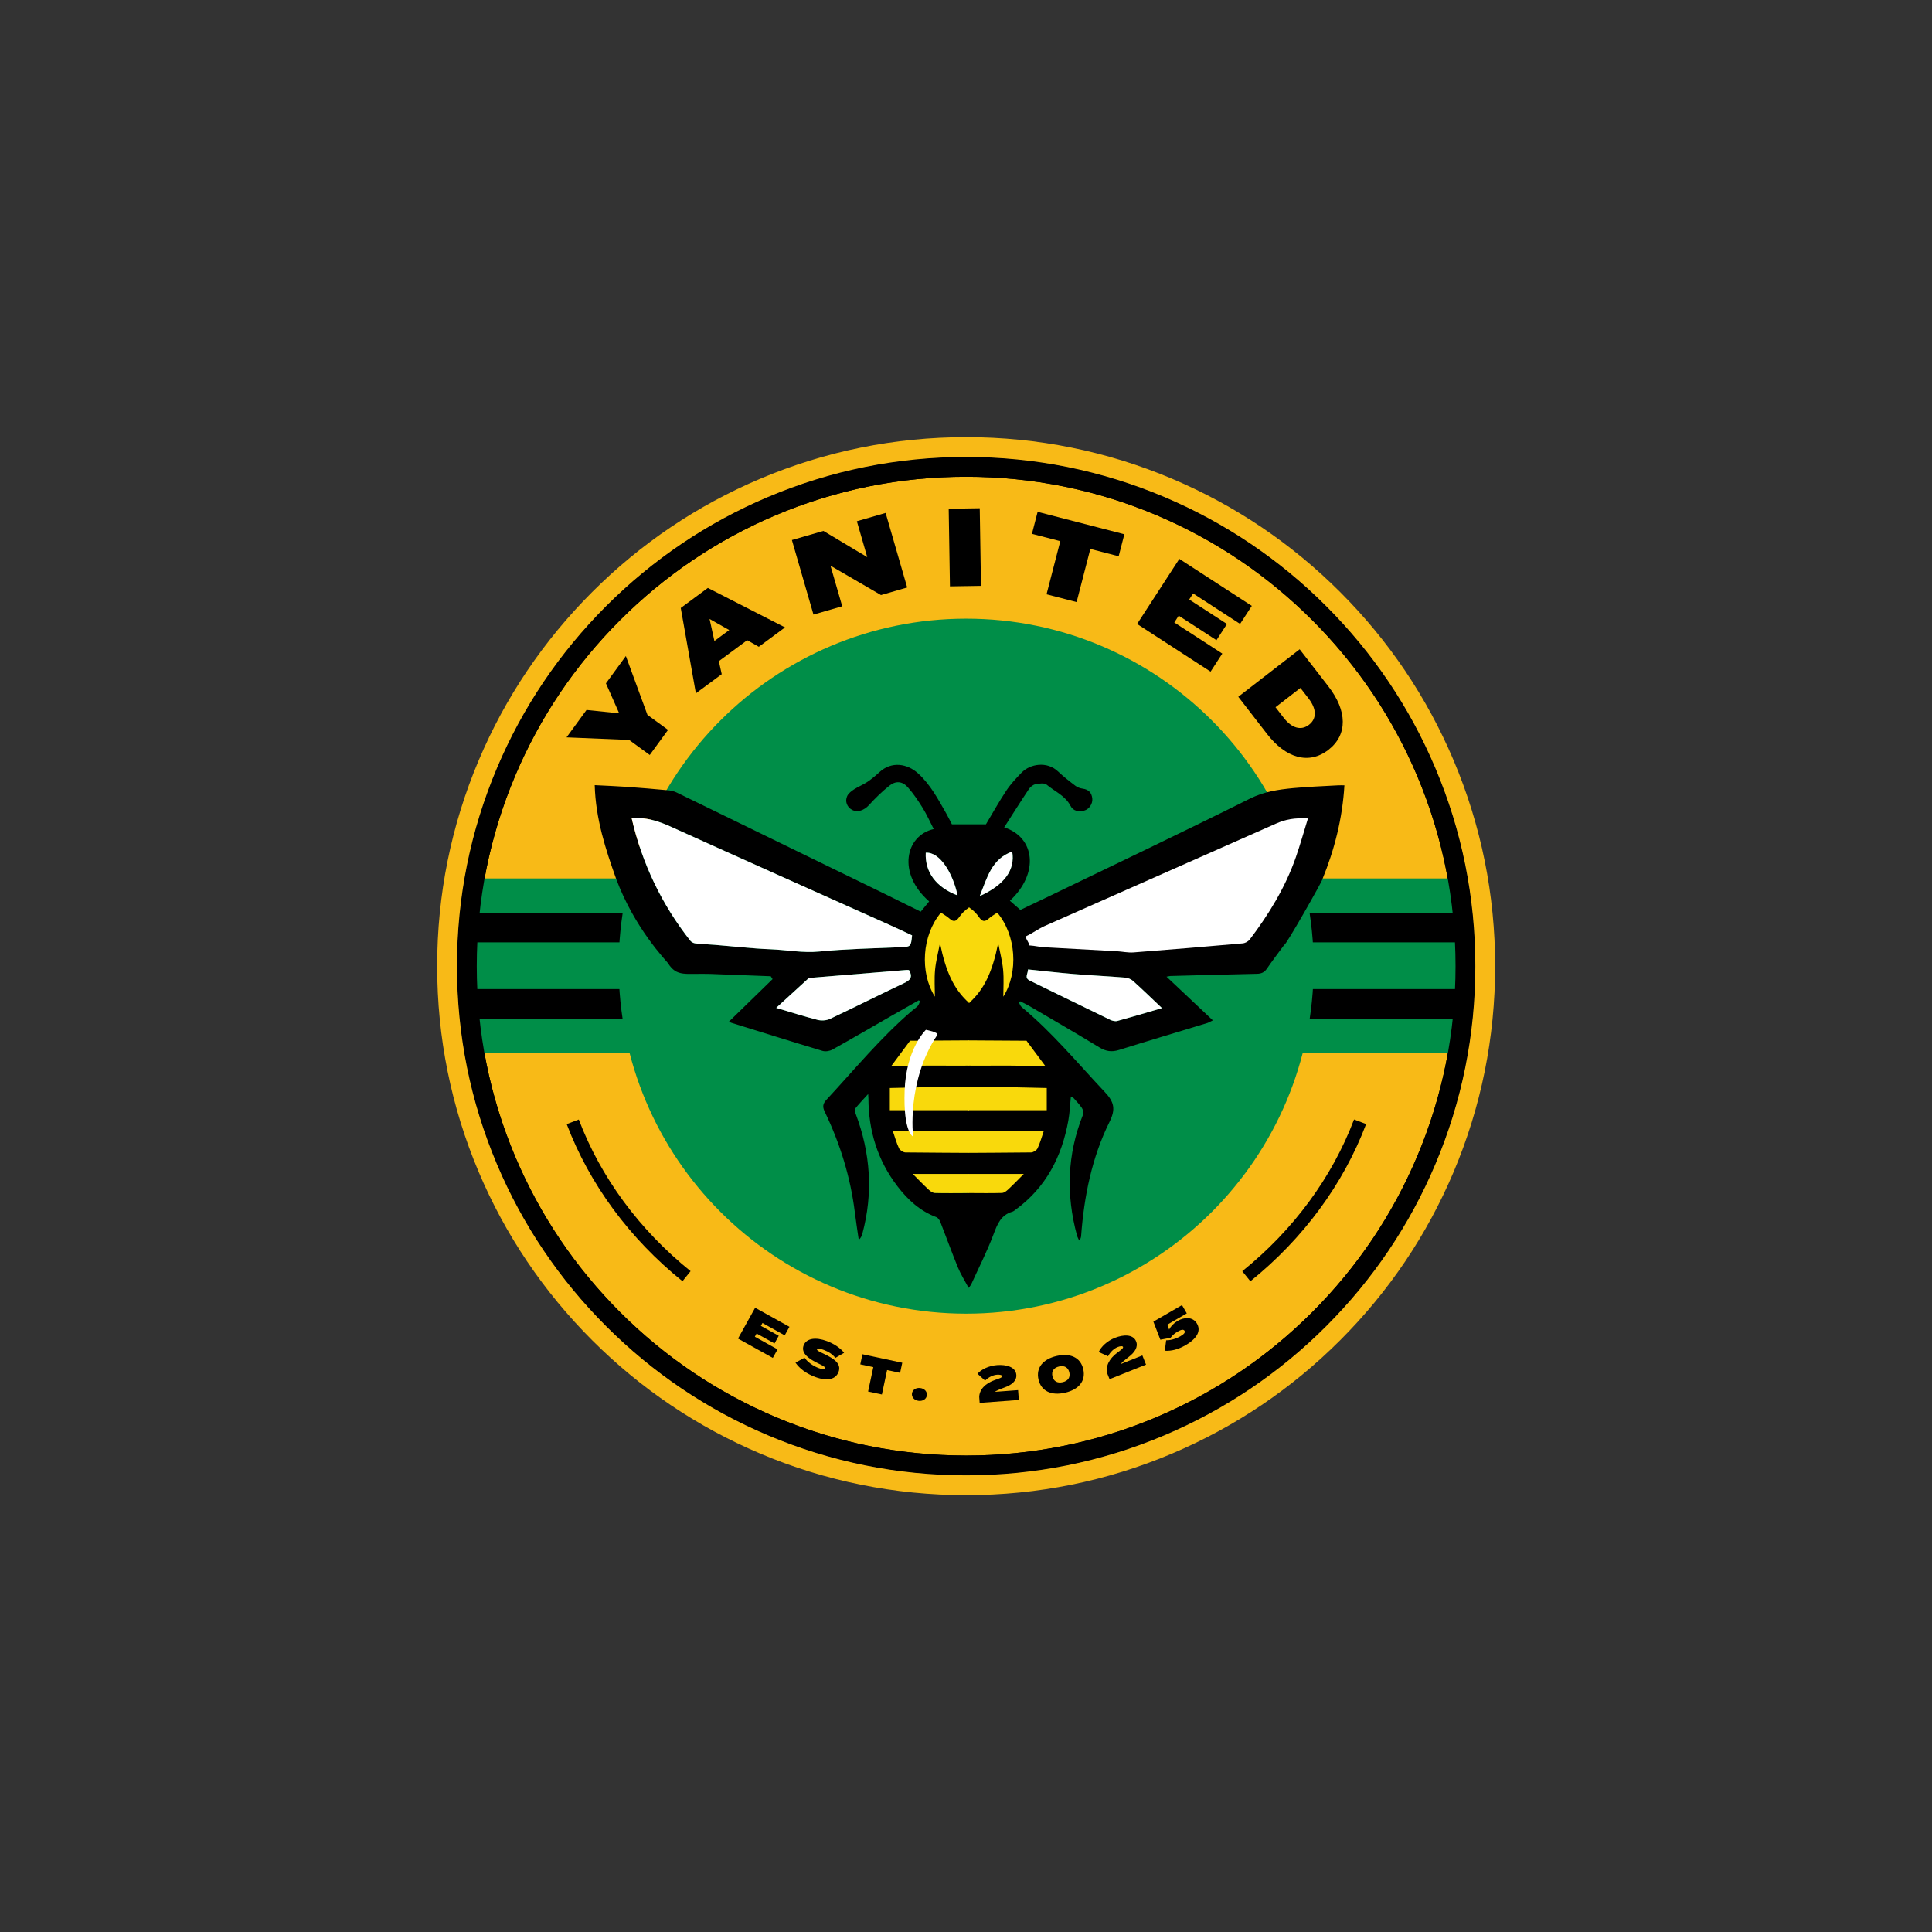 <?xml version="1.0" encoding="UTF-8" standalone="no"?>
<!DOCTYPE svg PUBLIC "-//W3C//DTD SVG 1.1//EN" "http://www.w3.org/Graphics/SVG/1.1/DTD/svg11.dtd">
<svg width="100%" height="100%" viewBox="0 0 800 800" version="1.1" xmlns="http://www.w3.org/2000/svg" xmlns:xlink="http://www.w3.org/1999/xlink" xml:space="preserve" xmlns:serif="http://www.serif.com/" style="fill-rule:evenodd;clip-rule:evenodd;stroke-linejoin:round;stroke-miterlimit:2;">
    <rect x="0" y="0" width="800" height="800" fill="#333333" stroke="none"/>
    <g transform="matrix(0.297,0,0,0.297,181.02,181.02)">
        <g id="Layer-1" serif:id="Layer 1">
            <g transform="matrix(0,-1,-1,0,737.521,41.415)">
                <path d="M-696.105,-696.105C-1080.55,-696.105 -1392.21,-384.448 -1392.21,0C-1392.21,384.448 -1080.55,696.105 -696.105,696.105C-311.657,696.105 0,384.448 0,0C0,-384.448 -311.657,-696.105 -696.105,-696.105" style="fill:rgb(248,186,23);fill-rule:nonzero;"/>
            </g>
            <g transform="matrix(1,0,0,1,737.52,1419.82)">
                <path d="M0,-1364.61C-92.117,-1364.61 -181.47,-1346.57 -265.579,-1311C-346.826,-1276.63 -419.796,-1227.43 -482.462,-1164.77C-545.128,-1102.1 -594.327,-1029.13 -628.691,-947.883C-664.266,-863.774 -682.304,-774.42 -682.304,-682.303C-682.304,-590.187 -664.266,-500.834 -628.691,-416.724C-594.326,-335.478 -545.128,-262.508 -482.462,-199.842C-419.796,-137.176 -346.826,-87.977 -265.579,-53.613C-181.47,-18.038 -92.117,0 0,0C92.117,0 181.47,-18.038 265.579,-53.613C346.826,-87.977 419.795,-137.176 482.461,-199.842C545.127,-262.508 594.327,-335.478 628.691,-416.724C664.266,-500.834 682.304,-590.187 682.304,-682.303C682.304,-774.42 664.266,-863.774 628.691,-947.883C594.327,-1029.13 545.127,-1102.1 482.461,-1164.77C419.795,-1227.43 346.826,-1276.63 265.579,-1311C181.47,-1346.57 92.117,-1364.61 0,-1364.61M0,27.602C-95.831,27.602 -188.802,8.83 -276.332,-28.191C-360.868,-63.948 -436.787,-115.132 -501.979,-180.325C-567.171,-245.516 -618.356,-321.435 -654.112,-405.972C-691.134,-493.502 -709.906,-586.473 -709.906,-682.303C-709.906,-778.134 -691.134,-871.106 -654.112,-958.635C-618.356,-1043.17 -567.171,-1119.09 -501.979,-1184.28C-436.787,-1249.48 -360.868,-1300.66 -276.332,-1336.42C-188.802,-1373.44 -95.831,-1392.21 0,-1392.21C95.831,-1392.21 188.802,-1373.44 276.332,-1336.42C360.869,-1300.66 436.787,-1249.48 501.979,-1184.28C567.171,-1119.09 618.356,-1043.17 654.112,-958.635C691.134,-871.106 709.906,-778.134 709.906,-682.303C709.906,-586.473 691.134,-493.502 654.112,-405.972C618.356,-321.435 567.171,-245.516 501.979,-180.325C436.787,-115.132 360.869,-63.948 276.332,-28.191C188.802,8.83 95.831,27.602 0,27.602" style="fill-rule:nonzero;"/>
            </g>
            <g transform="matrix(1,0,0,1,737.52,1449.06)">
                <path d="M0,-1423.09C-96.05,-1423.09 -189.236,-1404.27 -276.969,-1367.16C-361.701,-1331.32 -437.794,-1280.02 -503.137,-1214.68C-568.478,-1149.34 -619.781,-1073.24 -655.62,-988.512C-692.727,-900.778 -711.542,-807.592 -711.542,-711.542C-711.542,-615.492 -692.727,-522.307 -655.62,-434.574C-619.781,-349.842 -568.478,-273.748 -503.137,-208.406C-437.794,-143.064 -361.7,-91.762 -276.969,-55.924C-189.237,-18.815 -96.051,-0.001 0,-0.001C96.051,-0.001 189.237,-18.815 276.968,-55.924C361.7,-91.761 437.793,-143.064 503.136,-208.406C568.478,-273.748 619.781,-349.841 655.619,-434.574C692.727,-522.306 711.542,-615.491 711.542,-711.542C711.542,-807.593 692.727,-900.779 655.619,-988.512C619.781,-1073.24 568.478,-1149.34 503.136,-1214.68C437.793,-1280.02 361.7,-1331.32 276.968,-1367.16C189.236,-1404.27 96.05,-1423.09 0,-1423.09M0,24.354C-99.328,24.354 -195.706,4.892 -286.457,-33.492C-374.091,-70.559 -452.787,-123.614 -520.358,-191.186C-587.928,-258.755 -640.983,-337.451 -678.05,-425.086C-716.435,-515.838 -735.897,-612.215 -735.897,-711.542C-735.897,-810.869 -716.435,-907.248 -678.05,-997.999C-640.983,-1085.63 -587.928,-1164.33 -520.358,-1231.9C-452.787,-1299.47 -374.091,-1352.53 -286.457,-1389.59C-195.705,-1427.98 -99.327,-1447.44 0,-1447.44C99.328,-1447.44 195.706,-1427.98 286.457,-1389.59C374.09,-1352.53 452.786,-1299.47 520.357,-1231.9C587.928,-1164.33 640.984,-1085.63 678.05,-997.999C716.434,-907.249 735.897,-810.871 735.897,-711.542C735.897,-612.214 716.434,-515.836 678.049,-425.086C640.984,-337.451 587.928,-258.755 520.357,-191.186C452.786,-123.613 374.09,-70.559 286.457,-33.492C195.707,4.892 99.329,24.354 0,24.354" style="fill:rgb(248,186,23);fill-rule:nonzero;"/>
            </g>
            <g transform="matrix(-1,0,0,1,1471.29,-1.232)">
                <rect x="44.335" y="616.462" width="1382.62" height="243.348" style="fill:rgb(0,142,72);"/>
            </g>
            <g transform="matrix(0.842,-0.54,-0.54,-0.842,390.982,1118.47)">
                <path d="M-72.676,-22.657C-102.678,67.149 -108.769,161.012 -90.29,248.785L-72.676,245.077C-90.497,160.43 -84.593,69.823 -55.603,-16.954L-72.676,-22.657Z" style="fill-rule:nonzero;"/>
            </g>
            <g transform="matrix(-0.628,-0.779,-0.779,0.628,1343.72,1051.73)">
                <path d="M34.325,241.827L52.324,241.827C52.325,150.335 75.436,62.525 119.161,-12.111L103.63,-21.209C58.29,56.183 34.325,147.139 34.325,241.827" style="fill-rule:nonzero;"/>
            </g>
            <g transform="matrix(-1,0,0,1,1471.61,-107.483)">
                <rect x="34.896" y="770.697" width="1401.82" height="41.129"/>
            </g>
            <g transform="matrix(-1,0,0,1,1485.32,105.019)">
                <rect x="41.751" y="664.446" width="1401.82" height="41.129"/>
            </g>
            <g transform="matrix(1,0,0,1,737.52,1419.82)">
                <path d="M0,-1364.61C-92.117,-1364.61 -181.47,-1346.57 -265.579,-1311C-346.826,-1276.63 -419.796,-1227.43 -482.462,-1164.77C-545.128,-1102.1 -594.327,-1029.13 -628.691,-947.883C-664.266,-863.774 -682.304,-774.42 -682.304,-682.303C-682.304,-590.187 -664.266,-500.834 -628.691,-416.724C-594.326,-335.478 -545.128,-262.508 -482.462,-199.842C-419.796,-137.176 -346.826,-87.977 -265.579,-53.613C-181.47,-18.038 -92.117,0 0,0C92.117,0 181.47,-18.038 265.579,-53.613C346.826,-87.977 419.795,-137.176 482.461,-199.842C545.127,-262.508 594.327,-335.478 628.691,-416.724C664.266,-500.834 682.304,-590.187 682.304,-682.303C682.304,-774.42 664.266,-863.774 628.691,-947.883C594.327,-1029.13 545.127,-1102.1 482.461,-1164.77C419.795,-1227.43 346.826,-1276.63 265.579,-1311C181.47,-1346.57 92.117,-1364.61 0,-1364.61M0,27.602C-95.831,27.602 -188.802,8.83 -276.332,-28.191C-360.868,-63.948 -436.787,-115.132 -501.979,-180.325C-567.171,-245.516 -618.356,-321.435 -654.112,-405.972C-691.134,-493.502 -709.906,-586.473 -709.906,-682.303C-709.906,-778.134 -691.134,-871.106 -654.112,-958.635C-618.356,-1043.17 -567.171,-1119.09 -501.979,-1184.28C-436.787,-1249.48 -360.868,-1300.66 -276.332,-1336.42C-188.802,-1373.44 -95.831,-1392.21 0,-1392.21C95.831,-1392.21 188.802,-1373.44 276.332,-1336.42C360.869,-1300.66 436.787,-1249.48 501.979,-1184.28C567.171,-1119.09 618.356,-1043.17 654.112,-958.635C691.134,-871.106 709.906,-778.134 709.906,-682.303C709.906,-586.473 691.134,-493.502 654.112,-405.972C618.356,-321.435 567.171,-245.516 501.979,-180.325C436.787,-115.132 360.869,-63.948 276.332,-28.191C188.802,8.83 95.831,27.602 0,27.602" style="fill-rule:nonzero;"/>
            </g>
            <g transform="matrix(1,0,0,1,737.52,1447.44)">
                <path d="M0,-1419.84C-95.832,-1419.84 -188.805,-1401.06 -276.337,-1364.04C-360.875,-1328.29 -436.795,-1277.1 -501.988,-1211.91C-567.181,-1146.71 -618.367,-1070.79 -654.125,-986.254C-691.146,-898.722 -709.918,-805.749 -709.918,-709.917C-709.918,-614.086 -691.146,-521.113 -654.125,-433.581C-618.367,-349.042 -567.181,-273.122 -501.988,-207.93C-436.794,-142.735 -360.875,-91.55 -276.337,-55.794C-188.806,-18.772 -95.833,0.001 0,0.001C95.833,0.001 188.806,-18.772 276.336,-55.794C360.874,-91.55 436.793,-142.735 501.988,-207.93C567.181,-273.122 618.367,-349.042 654.124,-433.581C691.146,-521.111 709.918,-614.085 709.918,-709.917C709.918,-805.75 691.146,-898.723 654.124,-986.254C618.367,-1070.79 567.181,-1146.71 501.988,-1211.91C436.794,-1277.1 360.875,-1328.29 276.336,-1364.04C188.805,-1401.06 95.832,-1419.84 0,-1419.84M0,27.602C-99.547,27.602 -196.137,8.097 -287.089,-30.372C-374.917,-67.52 -453.786,-120.692 -521.506,-188.412C-589.225,-256.131 -642.397,-335 -679.546,-422.829C-718.015,-513.781 -737.521,-610.372 -737.521,-709.917C-737.521,-809.463 -718.015,-906.054 -679.546,-997.006C-642.397,-1084.84 -589.225,-1163.7 -521.506,-1231.42C-453.787,-1299.14 -374.917,-1352.32 -287.089,-1389.46C-196.137,-1427.93 -99.546,-1447.44 0,-1447.44C99.546,-1447.44 196.136,-1427.93 287.088,-1389.46C374.917,-1352.32 453.786,-1299.14 521.505,-1231.42C589.225,-1163.7 642.397,-1084.84 679.545,-997.006C718.014,-906.055 737.52,-809.464 737.52,-709.917C737.52,-610.37 718.014,-513.78 679.545,-422.829C642.397,-335 589.225,-256.131 521.505,-188.412C453.785,-120.692 374.916,-67.52 287.088,-30.372C196.137,8.097 99.546,27.602 0,27.602" style="fill:rgb(248,186,23);fill-rule:nonzero;"/>
            </g>
            <g transform="matrix(0,-1,-1,0,737.52,253.033)">
                <path d="M-484.487,-484.488C-752.062,-484.488 -968.975,-267.576 -968.975,-0C-968.975,267.575 -752.062,484.487 -484.487,484.487C-216.912,484.487 -0,267.575 -0,-0C-0,-267.576 -216.912,-484.488 -484.487,-484.488" style="fill:rgb(0,142,72);fill-rule:nonzero;"/>
            </g>
            <g transform="matrix(1,0,0,1,948.286,823.502)">
                <path d="M0,-9.577C-2.981,-8.765 -7.019,-9.768 -9.96,-11.189C-47.419,-29.293 -84.754,-47.651 -122.152,-65.88C-130.033,-69.722 -124.624,-75.189 -124.505,-81.417C-102.452,-79.176 -81.665,-76.738 -60.818,-75.031C-37.034,-73.084 -13.182,-71.963 10.604,-70.038C14.507,-69.722 19.023,-68 21.894,-65.415C35.45,-53.207 48.533,-40.474 62.219,-27.517C40.717,-21.246 20.432,-15.143 0,-9.577M-191.825,-183.662C-181.528,-209.261 -175.357,-235.475 -146.555,-245.733C-142.23,-220.132 -157.25,-199.367 -191.825,-183.662M-208.101,230.376C-223.348,230.376 -238.694,230.644 -254.015,230.146C-257.014,230.049 -260.352,227.451 -262.779,225.196C-269.701,218.765 -276.233,211.916 -284.558,203.592M-267.092,-244.098C-247.417,-245.629 -229.247,-215.528 -222.734,-184.59C-252.63,-195.866 -268.386,-217.003 -267.092,-244.098M-302.919,-112.372C-340.439,-110.675 -378.08,-110.071 -415.411,-106.384C-438.449,-104.108 -460.605,-108.638 -483.172,-109.505C-509.309,-110.51 -535.365,-113.587 -561.461,-115.697C-570.452,-116.423 -579.487,-116.697 -588.441,-117.72C-590.953,-118.007 -593.971,-119.655 -595.532,-121.641C-635.325,-172.278 -662.52,-228.95 -677.103,-292.28C-657.063,-293.745 -639.845,-288.254 -622.584,-280.436C-520.534,-234.218 -418.205,-188.616 -315.988,-142.766C-305.937,-138.257 -296.009,-133.475 -286.171,-128.888C-287.781,-112.808 -287.792,-113.057 -302.919,-112.372M-297.69,-62.179C-332.138,-45.879 -366.166,-28.687 -400.646,-12.457C-405.589,-10.131 -412.558,-9.719 -417.91,-11.084C-436.919,-15.933 -455.634,-21.935 -475.614,-27.841C-460.499,-41.699 -445.798,-55.228 -430.99,-68.638C-430.054,-69.485 -428.303,-69.622 -426.902,-69.738C-382.539,-73.422 -338.173,-77.065 -293.806,-80.69C-292.684,-80.782 -291.54,-80.606 -290.493,-80.558C-284.465,-70.301 -289.183,-66.205 -297.69,-62.179M285.868,-207.018C302.427,-247.509 313.872,-291.338 316.604,-338.1C312.96,-338.1 310.386,-338.229 307.828,-338.08C286.898,-336.864 265.914,-336.177 245.058,-334.18C224.396,-332.202 204.513,-329.343 184.844,-319.522C90.81,-272.568 -4.147,-227.461 -98.788,-181.721C-111.314,-175.667 -123.906,-169.751 -135.207,-164.372C-140.686,-169.175 -145.235,-173.161 -149.796,-177.159C-108.853,-215.021 -114.465,-265.606 -157.767,-279.462C-146.062,-297.706 -134.834,-315.552 -123.145,-333.091C-121.18,-336.039 -117.47,-338.94 -114.123,-339.593C-109.049,-340.582 -101.791,-341.717 -98.613,-339.043C-87.305,-329.53 -72.662,-323.779 -65.314,-309.513C-61.488,-302.085 -53.909,-300.85 -46.212,-302.849C-39.272,-304.652 -34.164,-312.415 -34.911,-319.634C-35.73,-327.543 -39.835,-332.272 -48.137,-333.411C-51.659,-333.893 -55.493,-335.189 -58.287,-337.302C-66.638,-343.622 -74.967,-350.085 -82.536,-357.298C-98.053,-372.089 -121.514,-367.918 -133.214,-356.019C-140.933,-348.168 -148.603,-339.979 -154.674,-330.862C-164.967,-315.403 -173.979,-299.091 -183.19,-283.705L-230.618,-283.705C-233.02,-288.332 -235.528,-293.59 -238.408,-298.635C-249.808,-318.602 -260.502,-339.091 -277.914,-354.827C-292.618,-368.115 -314.62,-372.172 -331.65,-356.444C-336.988,-351.513 -342.625,-346.789 -348.646,-342.747C-354.46,-338.843 -361.176,-336.295 -367.051,-332.469C-370.736,-330.069 -374.801,-326.973 -376.579,-323.194C-380.15,-315.603 -376.69,-307.487 -369.708,-303.816C-362.099,-299.814 -352.784,-303.387 -346.467,-310.321C-337.574,-320.085 -328.037,-329.465 -317.699,-337.649C-308.718,-344.759 -299.497,-343.82 -291.927,-335.209C-284.127,-326.336 -277.425,-316.362 -271.198,-306.28C-265.53,-297.102 -261.144,-287.132 -255.987,-277.112C-295.567,-268.091 -307.228,-215.34 -262.323,-176.225C-266.139,-171.587 -269.962,-166.942 -274.084,-161.933C-291.993,-170.787 -309.918,-179.751 -327.93,-188.537C-423.469,-235.139 -519.017,-281.719 -614.625,-328.177C-618.154,-329.892 -622.287,-330.794 -626.224,-331.161C-645.359,-332.944 -664.51,-334.586 -683.679,-335.942C-698.349,-336.98 -713.053,-337.518 -728.63,-338.325C-727.343,-291.064 -713.235,-248.332 -698.997,-208.405C-673.06,-138.259 -628.501,-93.275 -626.703,-90.418C-614.058,-70.326 -602.202,-76.254 -567.213,-75.141C-538.549,-74.037 -510.871,-72.972 -483.194,-71.907C-482.343,-70.576 -481.491,-69.246 -480.64,-67.915C-500.883,-48.196 -521.125,-28.477 -541.548,-8.583C-540.474,-8.097 -539.234,-7.371 -537.898,-6.956C-495.629,6.18 -453.398,19.443 -410.999,32.147C-406.887,33.379 -401.009,32.424 -397.176,30.287C-368.93,14.541 -341.009,-1.787 -312.957,-17.881C-300.959,-24.765 -288.891,-31.527 -276.856,-38.345C-276.263,-37.941 -275.67,-37.536 -275.077,-37.132C-276.074,-34.927 -276.631,-32.328 -278.171,-30.61C-280.476,-28.038 -283.512,-26.133 -286.167,-23.863C-329.962,13.586 -366.388,58.106 -405.398,100.155C-410.482,105.635 -411.355,109.814 -407.975,116.835C-386.484,161.469 -371.999,208.279 -365.922,257.577C-364.354,270.304 -362.321,282.974 -360.501,295.67C-357.447,292.867 -356.274,289.989 -355.471,287.011C-340.178,230.292 -344.131,174.645 -364.769,119.908C-365.606,117.688 -366.734,114.185 -365.703,112.888C-360.362,106.171 -354.363,99.978 -347.393,92.278C-347.194,95.495 -347.044,96.822 -347.039,98.15C-346.885,143.553 -334.228,184.907 -306.424,221.087C-292.051,239.791 -275.063,255.472 -252.351,263.933C-249.963,264.823 -247.808,268.015 -246.782,270.626C-238.485,291.749 -230.837,313.133 -222.232,334.125C-218.338,343.623 -212.719,352.413 -207.314,362.595C-205.398,360.012 -204.352,359.012 -203.795,357.789C-193.198,334.499 -181.508,311.614 -172.543,287.707C-167.215,273.5 -162.249,260.943 -146.364,256.357C-144.753,255.891 -143.339,254.622 -141.929,253.594C-99.551,222.657 -77.351,179.692 -68.289,129.118C-66.333,118.196 -65.909,107 -64.763,95.774C-63.322,96.192 -62.583,96.175 -62.27,96.531C-57.849,101.564 -53.018,106.335 -49.321,111.862C-47.659,114.347 -46.991,118.884 -48.076,121.615C-69.932,176.666 -71.673,232.619 -56.263,289.433C-55.596,291.892 -54.238,294.164 -53.201,296.524C-51.091,294.059 -50.643,292.149 -50.498,290.217C-46.332,234.877 -35.567,180.898 -10.842,130.999C-2.113,113.385 -4.367,103.408 -17.445,89.527C-55.378,49.266 -90.653,6.481 -133.471,-29.01C-135.253,-30.488 -136.009,-33.204 -137.244,-35.343C-136.663,-35.899 -136.082,-36.455 -135.501,-37.011C-131.454,-34.968 -127.281,-33.137 -123.378,-30.848C-90.486,-11.558 -57.461,7.514 -24.906,27.359C-15.891,32.854 -7.8,34 2.181,30.879C43.313,18.018 84.62,5.713 125.848,-6.843C127.403,-7.317 128.81,-8.273 133.161,-10.429C111.32,-31.014 90.572,-50.568 68.581,-71.295C72.281,-71.975 73.122,-72.245 73.969,-72.268C114.177,-73.335 154.385,-74.477 194.598,-75.327C200.66,-75.455 204.887,-77.176 208.425,-82.363C215.755,-93.111 223.715,-103.431 232.897,-115.944C233.358,-112.082 286.577,-205.754 285.868,-207.018" style="fill-rule:nonzero;"/>
            </g>
            <g transform="matrix(1,0,0,1,1214.05,717.98)">
                <path d="M0,-186.393C-5.77,-167.759 -10.751,-149.856 -16.848,-132.341C-31.449,-90.399 -54.366,-52.979 -81.023,-17.761C-83.141,-14.964 -87.435,-12.55 -90.92,-12.241C-141.664,-7.746 -192.431,-3.484 -243.227,0.39C-250.913,0.977 -258.762,-0.824 -266.55,-1.264C-299.993,-3.15 -333.442,-4.926 -366.887,-6.777C-374.999,-7.226 -379.991,-8.831 -388.339,-9.368C-389.499,-14.603 -392.354,-16.227 -393.608,-21.883C-384.313,-26.046 -376.157,-32.428 -366.656,-36.634C-259.382,-84.118 -152.1,-131.583 -44.831,-179.078C-31.034,-185.187 -19.075,-187.37 0,-186.393" style="fill:white;fill-rule:nonzero;"/>
            </g>
            <g transform="matrix(1,0,0,1,271.183,717.929)">
                <path d="M0,-186.707C20.04,-188.172 37.258,-182.681 54.519,-174.863C156.569,-128.645 258.898,-83.043 361.114,-37.193C371.165,-32.684 381.093,-27.902 390.932,-23.315C389.322,-7.236 389.311,-7.484 374.183,-6.8C336.664,-5.102 299.023,-4.499 261.692,-0.811C238.654,1.465 216.497,-3.066 193.93,-3.933C167.794,-4.937 141.738,-8.014 115.641,-10.124C106.651,-10.851 97.615,-11.124 88.662,-12.148C86.15,-12.435 83.132,-14.082 81.571,-16.068C41.778,-66.705 14.582,-123.377 0,-186.707" style="fill:white;fill-rule:nonzero;"/>
            </g>
            <g transform="matrix(1,0,0,1,698.32,841.658)">
                <path d="M0,34.485C14.191,34.674 28.387,34.519 42.603,34.519L42.603,-0.672C30.252,-0.672 -38.981,-0.162 -38.981,-0.162L-65.247,35.157C-65.247,35.157 -13.339,34.307 0,34.485" style="fill:rgb(249,217,12);fill-rule:nonzero;"/>
            </g>
            <g transform="matrix(1,0,0,1,740.297,938.344)">
                <path d="M0,-32.383C0,-32.383 -40.704,-32.137 -57.321,-32.101C-61.575,-32.091 -109.19,-30.933 -109.19,-30.933L-109.19,0L1.265,0C1.265,-8.376 0.957,-15.896 1.357,-23.379C1.712,-30.01 0,-32.383 0,-32.383" style="fill:rgb(249,217,12);fill-rule:nonzero;"/>
            </g>
            <g transform="matrix(1,0,0,1,823.781,814.737)">
                <path d="M0,-72.652C22.053,-70.411 42.84,-67.973 63.687,-66.266C87.471,-64.319 111.322,-63.198 135.108,-61.273C139.012,-60.957 143.528,-59.234 146.398,-56.65C159.955,-44.442 173.038,-31.709 186.724,-18.752C165.222,-12.481 144.936,-6.378 124.505,-0.812C121.524,0 117.485,-1.003 114.544,-2.424C77.086,-20.527 39.75,-38.886 2.352,-57.115C-5.529,-60.957 -0.119,-66.424 0,-72.652" style="fill:white;fill-rule:nonzero;"/>
            </g>
            <g transform="matrix(1,0,0,1,657.793,813.559)">
                <path d="M0,-70.615C6.028,-60.358 1.31,-56.262 -7.197,-52.236C-41.646,-35.936 -75.673,-18.744 -110.153,-2.514C-115.096,-0.188 -122.065,0.224 -127.417,-1.141C-146.426,-5.99 -165.141,-11.992 -185.121,-17.898C-170.006,-31.756 -155.305,-45.285 -140.497,-58.695C-139.561,-59.542 -137.81,-59.679 -136.409,-59.795C-92.047,-63.479 -47.68,-67.122 -3.313,-70.747C-2.191,-70.839 -1.047,-70.662 0,-70.615" style="fill:white;fill-rule:nonzero;"/>
            </g>
            <g transform="matrix(1,0,0,1,693.921,664.527)">
                <path d="M0,115.55C-21.31,81.741 -18.082,29.824 8.445,-1.616C12.431,1.119 16.881,3.511 20.469,6.787C26.352,12.159 29.973,10.314 33.936,4.577C37.505,-0.589 42.001,-5.155 47.952,-8.984L47.952,124.534C26.737,105.719 15.364,81.409 7.13,41.073C4.753,53.427 1.434,65.698 0.263,78.157C-0.927,90.819 0,103.667 0,115.55" style="fill:rgb(249,217,12);fill-rule:nonzero;"/>
            </g>
            <g transform="matrix(1,0,0,1,789.32,664.527)">
                <path d="M0,115.55C21.31,81.741 18.082,29.824 -8.445,-1.616C-12.431,1.119 -16.881,3.511 -20.469,6.787C-26.352,12.159 -29.973,10.314 -33.936,4.577C-37.505,-0.589 -42.001,-5.155 -47.952,-8.984L-47.952,124.534C-26.737,105.719 -15.364,81.409 -7.13,41.073C-4.753,53.427 -1.434,65.698 -0.263,78.157C0.927,90.819 0,103.667 0,115.55" style="fill:rgb(249,217,12);fill-rule:nonzero;"/>
            </g>
            <g transform="matrix(1,0,0,1,635.154,997.871)">
                <path d="M0,-30.817L105.702,-30.817C105.702,-20.858 105.472,0 105.472,0C105.472,0 44.834,-0.295 17.777,-0.626C14.66,-0.664 10.111,-3.564 8.779,-6.355C5.24,-13.768 3.097,-21.848 0,-30.817" style="fill:rgb(249,217,12);fill-rule:nonzero;"/>
            </g>
            <g transform="matrix(1,0,0,1,740.956,1027.55)">
                <path d="M0,26.3C-15.247,26.3 -32.033,26.676 -47.354,26.178C-50.352,26.08 -53.691,23.483 -56.118,21.228C-63.039,14.797 -69.572,7.948 -77.896,-0.376L0,-0.376L0,26.3Z" style="fill:rgb(249,217,12);fill-rule:nonzero;"/>
            </g>
            <g transform="matrix(1,0,0,1,782.681,841.658)">
                <path d="M0,34.485C-14.191,34.674 -28.387,34.519 -42.603,34.519L-42.603,-0.672C-30.252,-0.672 38.981,-0.162 38.981,-0.162L65.247,35.157C65.247,35.157 13.339,34.307 0,34.485" style="fill:rgb(249,217,12);fill-rule:nonzero;"/>
            </g>
            <g transform="matrix(1,0,0,1,740.704,938.344)">
                <path d="M0,-32.383C0,-32.383 40.704,-32.137 57.321,-32.101C61.575,-32.091 109.19,-30.933 109.19,-30.933L109.19,0L-1.265,0C-1.265,-8.376 -0.957,-15.896 -1.357,-23.379C-1.712,-30.01 0,-32.383 0,-32.383" style="fill:rgb(249,217,12);fill-rule:nonzero;"/>
            </g>
            <g transform="matrix(1,0,0,1,845.847,997.871)">
                <path d="M0,-30.817L-105.702,-30.817C-105.702,-20.858 -105.472,0 -105.472,0C-105.472,0 -44.834,-0.295 -17.777,-0.626C-14.66,-0.664 -10.111,-3.564 -8.779,-6.355C-5.24,-13.768 -3.097,-21.848 0,-30.817" style="fill:rgb(249,217,12);fill-rule:nonzero;"/>
            </g>
            <g transform="matrix(1,0,0,1,740.046,1027.55)">
                <path d="M0,26.3C15.247,26.3 32.033,26.676 47.354,26.178C50.352,26.08 53.691,23.483 56.118,21.228C63.039,14.797 69.572,7.948 77.896,-0.376L0,-0.376L0,26.3Z" style="fill:rgb(249,217,12);fill-rule:nonzero;"/>
            </g>
            <g transform="matrix(1,0,0,1,725.551,577.873)">
                <path d="M0,61.039C-29.896,49.763 -45.651,28.626 -44.357,1.531C-24.682,0 -6.512,30.101 0,61.039" style="fill:white;fill-rule:nonzero;"/>
            </g>
            <g transform="matrix(1,0,0,1,756.461,577.769)">
                <path d="M0,62.071C10.297,36.473 16.468,10.259 45.27,0C49.595,25.601 34.575,46.367 0,62.071" style="fill:white;fill-rule:nonzero;"/>
            </g>
            <g transform="matrix(-0.993,-0.119,-0.119,0.993,659.391,973.84)">
                <path d="M-4.297,-149.115C-4.297,-149.115 20.046,-119.672 15.054,-61.231C10.062,-2.788 -4.297,0.803 -4.297,0.803C-4.297,0.803 14.252,-74.534 -20.853,-143.796C-23.001,-148.033 -4.297,-149.115 -4.297,-149.115" style="fill:white;fill-rule:nonzero;"/>
            </g>
            <g transform="matrix(1,0,0,1,208.242,367.919)">
                <path d="M0,12.409L45.542,17.122L27.055,-24.68L54.839,-62.768L84.928,19.259L113.65,40.211L88.143,75.177L59.421,54.224L-27.875,50.622L0,12.409Z" style="fill-rule:nonzero;"/>
            </g>
            <g transform="matrix(1,0,0,1,407.175,298.398)">
                <path d="M0,-29.471L-27.409,-44.959L-20.631,-14.215L0,-29.471ZM25.069,-15.327L-14.453,13.898L-10.433,32.072L-46.475,58.724L-67.557,-60.256L-29.775,-88.195L77.808,-33.179L41.269,-6.159L25.069,-15.327Z" style="fill-rule:nonzero;"/>
            </g>
            <g transform="matrix(1,0,0,1,625.245,247.354)">
                <path d="M0,-141.737L30.067,-37.799L-6.459,-27.232L-76.873,-68.169L-60.507,-11.597L-100.598,0L-130.665,-103.938L-86.714,-116.652L-25.615,-80.101L-40.09,-130.14L0,-141.737Z" style="fill-rule:nonzero;"/>
            </g>
            <g transform="matrix(-0.016,-1,-1,0.016,790.466,173.437)">
                <rect x="-33.34" y="32.805" width="108.203" height="43.281"/>
            </g>
            <g transform="matrix(1,0,0,1,950.161,167.963)">
                <path d="M0,-1.935L-39.51,-12.146L-58.657,61.934L-100.562,51.104L-81.414,-22.977L-120.924,-33.189L-112.994,-63.869L7.93,-32.615L0,-1.935Z" style="fill-rule:nonzero;"/>
            </g>
            <g transform="matrix(1,0,0,1,1094.63,194.844)">
                <path d="M0,106.917L-16.319,132.076L-118.771,65.62L-59.885,-25.159L41.14,40.372L24.819,65.53L-40.671,23.049L-46.139,31.479L6.513,65.632L-8.124,88.197L-60.776,54.043L-66.917,63.51L0,106.917Z" style="fill-rule:nonzero;"/>
            </g>
            <g transform="matrix(1,0,0,1,1215.53,351.806)">
                <path d="M0,49.179C11.003,40.664 10.737,27.187 -0.614,12.517L-11.968,-2.154L-46.688,24.714L-35.335,39.385C-23.982,54.055 -11.003,57.694 0,49.179M27.057,84.143C-0.205,105.241 -32.382,95.739 -58.493,61.996L-98.605,10.161L-13.028,-56.062L27.085,-4.227C53.195,29.515 54.319,63.047 27.057,84.143" style="fill-rule:nonzero;"/>
            </g>
            <g transform="matrix(1,0,0,1,474.584,1225.7)">
                <path d="M0,46.115L-6.619,58.03L-55.138,31.076L-31.255,-11.915L16.589,14.663L9.97,26.578L-21.046,9.347L-23.264,13.34L1.672,27.192L-4.265,37.879L-29.2,24.026L-31.691,28.51L0,46.115Z" style="fill-rule:nonzero;"/>
            </g>
            <g transform="matrix(1,0,0,1,559.647,1268.09)">
                <path d="M0,35.122C-3.823,45.395 -15.296,48.624 -32.616,42.18C-44.8,37.645 -54.449,30.531 -60.054,22.223L-47.456,15.364C-43.618,20.767 -36.612,26.522 -27.722,29.83C-22.321,31.84 -19.458,32.005 -18.846,30.358C-18.258,28.778 -19.767,27.393 -27.227,23.866C-41.315,17.199 -52.776,9.111 -48.757,-1.69C-44.91,-12.029 -31.541,-13.502 -16.262,-7.817C-6.713,-4.264 2.357,1.586 7.721,8.529L-4.441,15.625C-8.575,10.413 -14.103,6.932 -20.754,4.457C-24.771,2.962 -29.396,1.69 -30.059,3.469C-30.622,4.983 -27.632,6.621 -21.177,9.623C-5.927,16.797 4.19,23.86 0,35.122" style="fill-rule:nonzero;"/>
            </g>
            <g transform="matrix(1,0,0,1,645.447,1308.77)">
                <path d="M0,-4.207L-18.139,-8.078L-25.398,25.934L-44.637,21.827L-37.378,-12.185L-55.518,-16.056L-52.512,-30.141L3.006,-18.293L0,-4.207Z" style="fill-rule:nonzero;"/>
            </g>
            <g transform="matrix(-0.108,0.994,0.994,0.108,674.604,1324.42)">
                <path d="M10.409,-11.601C5.35,-11.602 1.414,-7.315 1.414,-1.132C1.414,5.051 5.349,9.338 10.409,9.339C15.468,9.339 19.403,5.052 19.403,-1.131C19.403,-7.314 15.468,-11.601 10.409,-11.601" style="fill-rule:nonzero;"/>
            </g>
            <g transform="matrix(1,0,0,1,780.75,1345.51)">
                <path d="M0,-51.773C12.263,-52.687 25.894,-49.404 26.733,-38.123C27.36,-29.714 20.168,-24.106 10.217,-20.546C4.246,-18.411 -1.822,-15.705 -3.211,-14.474L29.161,-16.884L30.184,-3.151L-24.399,0.914L-25.016,-7.354C-24.716,-17.522 -16.982,-26.271 -2.556,-31.221C2.665,-33.019 7.142,-34.409 7.001,-36.301C6.881,-37.913 3.584,-38.654 -0.06,-38.382C-5.595,-37.97 -11.729,-35.188 -16.85,-30.157L-27.426,-39.726C-22.028,-45.764 -11.841,-50.891 0,-51.773" style="fill-rule:nonzero;"/>
            </g>
            <g transform="matrix(1,0,0,1,881.357,1309.33)">
                <path d="M0,-5.423C-1.576,-12.27 -6.768,-15.401 -14.299,-13.666C-21.83,-11.933 -25.129,-6.847 -23.553,-0C-21.977,6.847 -16.786,9.976 -9.255,8.243C-1.724,6.509 1.576,1.424 0,-5.423M-42.997,4.475C-46.796,-12.025 -36.568,-23.968 -17.672,-28.319C1.226,-32.668 15.646,-26.4 19.444,-9.9C23.243,6.601 13.016,18.544 -5.881,22.894C-24.778,27.245 -39.198,20.976 -42.997,4.475" style="fill-rule:nonzero;"/>
            </g>
            <g transform="matrix(1,0,0,1,944.908,1307.83)">
                <path d="M0,-52.075C11.424,-56.625 25.412,-57.583 29.599,-47.074C32.719,-39.24 27.541,-31.732 19.115,-25.351C14.061,-21.522 9.083,-17.119 8.128,-15.529L38.286,-27.542L43.382,-14.747L-7.469,5.508L-10.537,-2.195C-13.302,-11.985 -8.55,-22.651 3.729,-31.702C8.169,-34.983 12.022,-37.652 11.32,-39.415C10.723,-40.917 7.355,-40.635 3.961,-39.282C-1.195,-37.228 -6.213,-32.734 -9.588,-26.397L-22.549,-32.353C-19.211,-39.733 -11.032,-47.68 0,-52.075" style="fill-rule:nonzero;"/>
            </g>
            <g transform="matrix(1,0,0,1,1036.17,1230.81)">
                <path d="M0,22.733C4.743,19.986 7.239,17.566 5.831,15.133C4.422,12.702 0.975,13.48 -3.768,16.226C-7.052,18.129 -11.112,21.212 -13.688,24.896L-27.915,27.532L-37.613,2.374L2.275,-20.729L8.967,-9.176L-18.214,6.566L-15.62,13.428C-13.563,8.989 -9.214,4.44 -3.681,1.235C4.954,-3.766 17.279,-5.058 23.23,5.218C27.95,13.367 26.009,24.316 7.22,35.198C-3.238,41.255 -12.517,43.462 -21.681,42.923L-19.805,28.357C-15.166,28.512 -7.296,26.959 0,22.733" style="fill-rule:nonzero;"/>
            </g>
        </g>
    </g>
</svg>
